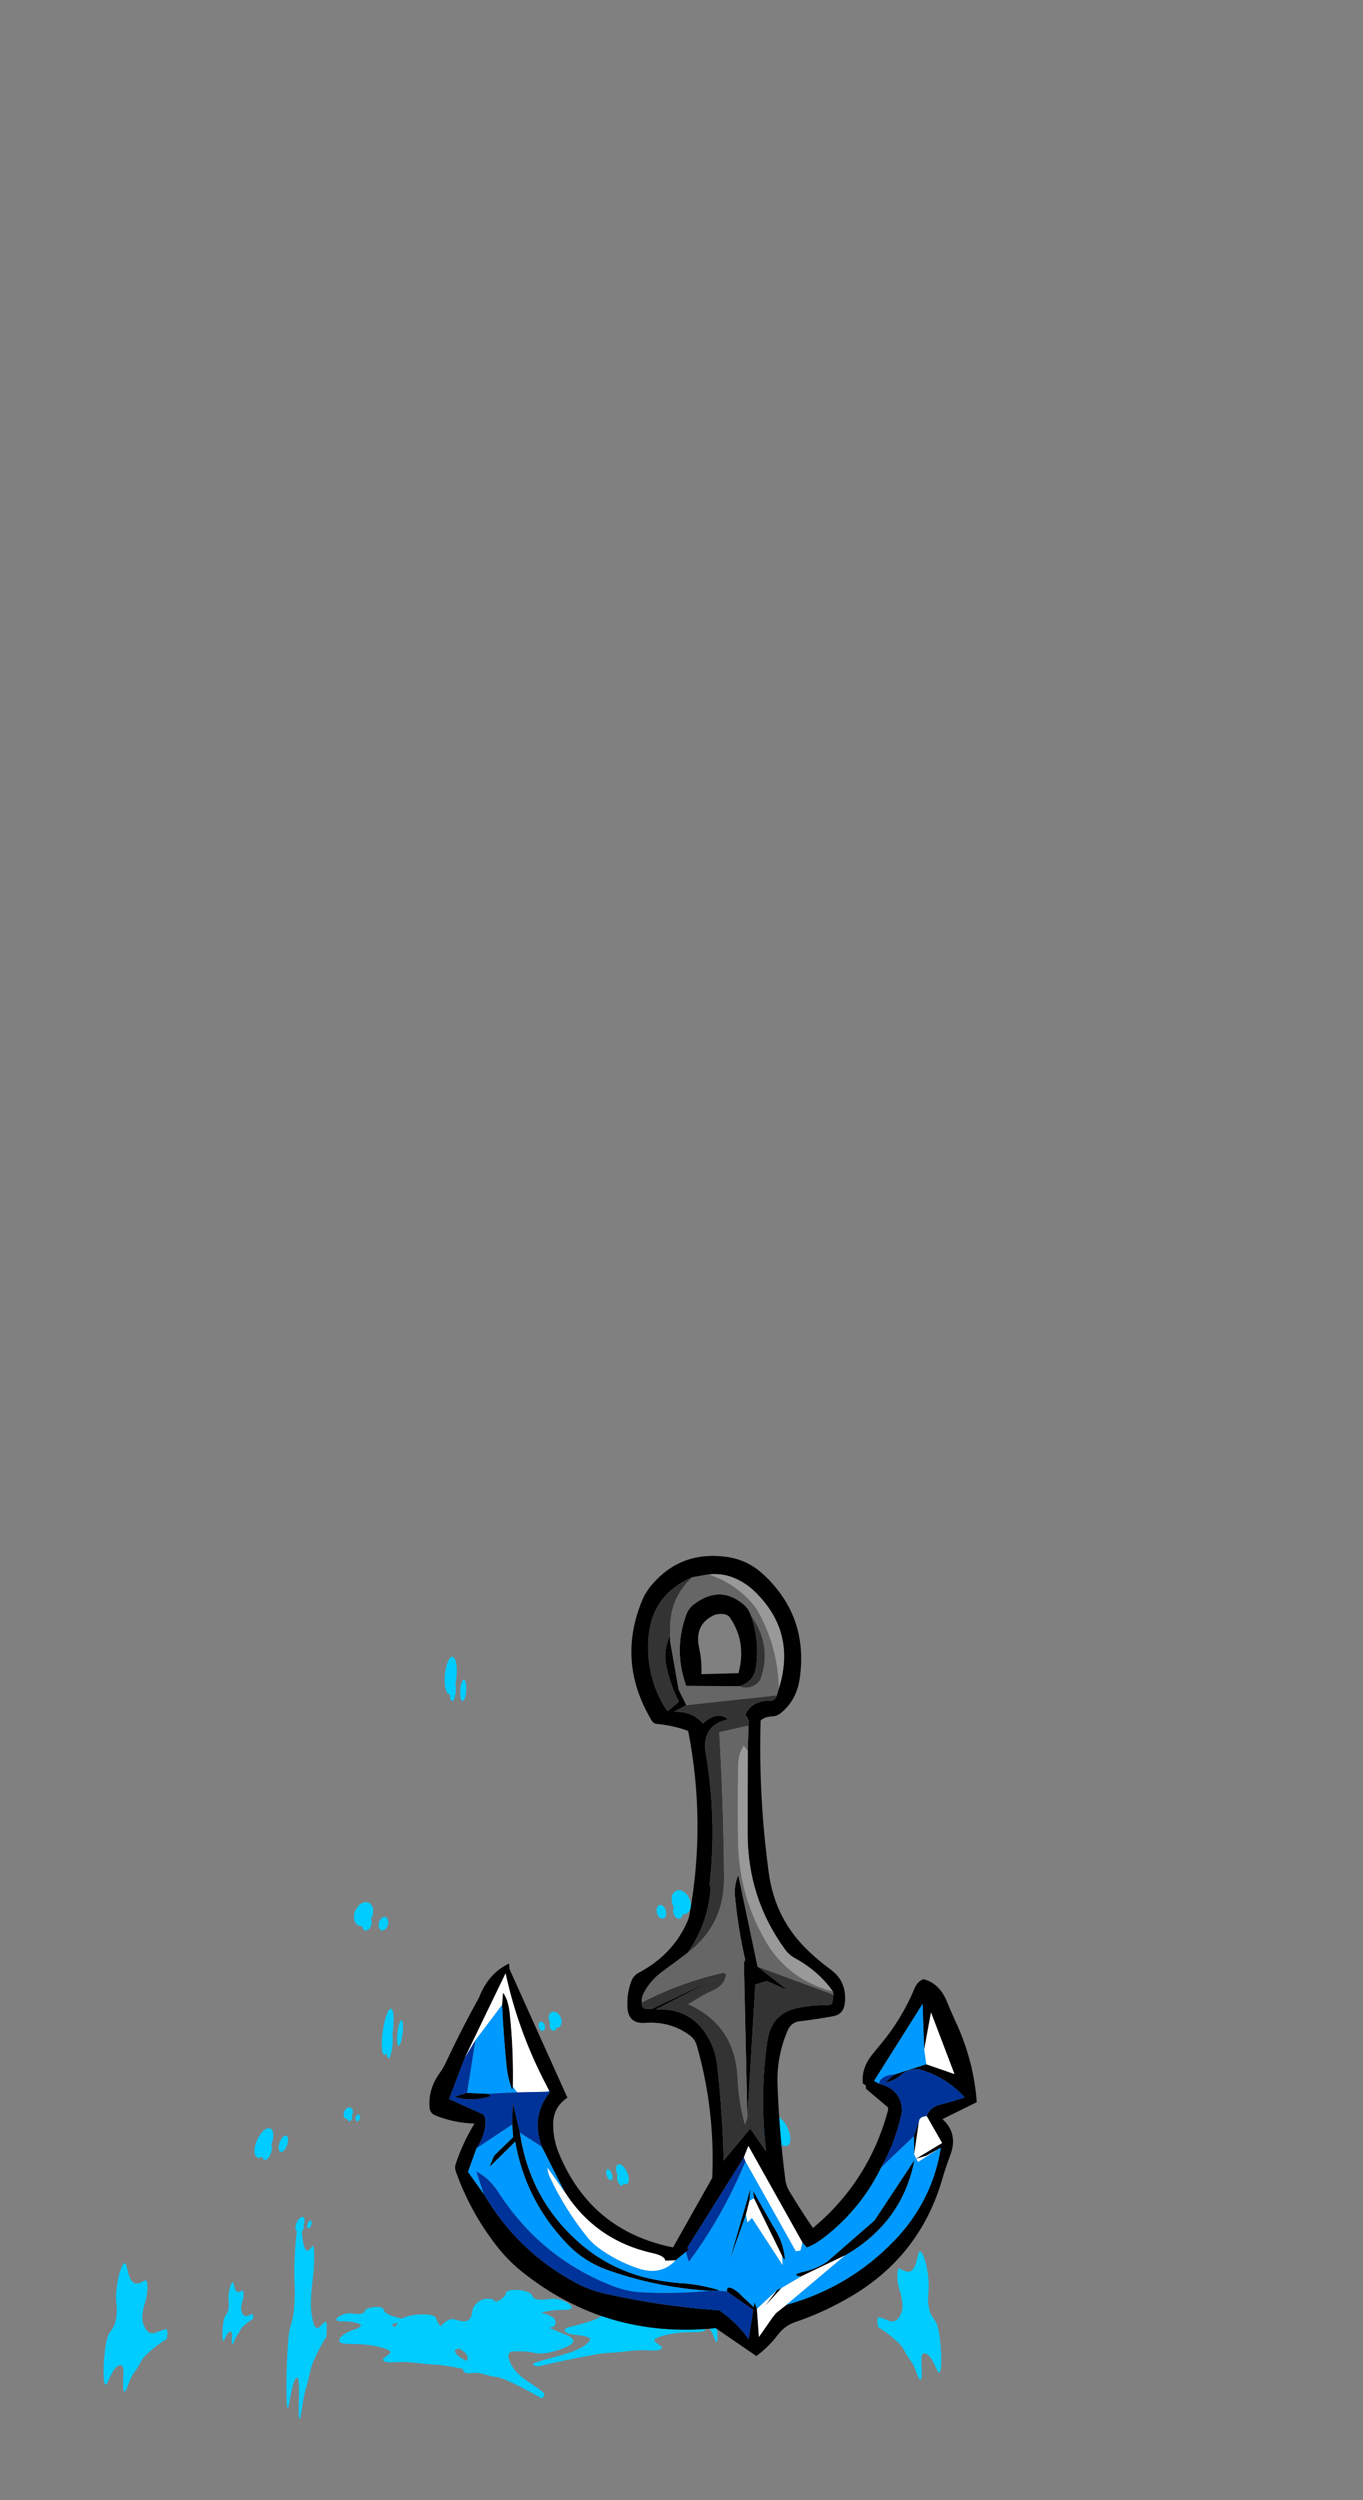 
<svg xmlns="http://www.w3.org/2000/svg" version="1.1" xmlns:xlink="http://www.w3.org/1999/xlink" preserveAspectRatio="none" x="0px" y="0px" width="300px" height="550px" viewBox="0 0 300 550">
<rect x="0" y="0" width="300" height="550" fill="#808080" stroke="none"/>
<defs>
<g id="Splash_FULL_copy_12_Layer1_0_FILL">
<path fill="#00CCFF" stroke="none" d="
M 367.65 193.2
Q 332.65 189.25 327 192.9 321.25 196.6 302.55 198.9 283.8 201.15 298.45 206.65 300.1 207.25 301.5 207.7 263.05 216.3 273.65 220.95 284.2 225.55 289.55 232.25 294.95 238.9 328.15 236.1 361.4 233.35 375.95 236.15 390.45 238.95 415.6 231.7 440.75 224.5 419.75 218.2 398.8 211.85 397 210.9 407.25 210.15 404.95 203.65 402.65 197.1 367.65 193.2 Z"/>
</g>

<g id="Splash_Splash_03_copy_0_Layer0_0_FILL">
<path fill="#00CCFF" stroke="none" d="
M 86.6 57.95
Q 87.7 53.35 82.95 47.95 78.25 42.55 70.5 39.6 62.75 36.65 56.45 37.85 50.2 39.05 49.1 43.65 48 48.25 52.7 53.65 56.21 57.682 61.4 60.35 61.094 62.794 63.2 65.45 65.5 68.4 69.4 69.9 73.35 71.4 76.55 70.55 79.75 69.75 80.35 67.1 80.771 65.418 79.95 63.6 85.568 62.267 86.6 57.95
M 95.75 74.35
Q 92.55 75.2 91.95 77.85 91.3 80.5 93.6 83.45 95.9 86.4 99.8 87.85 103.75 89.35 106.95 88.5 110.15 87.65 110.75 85 111.4 82.35 109.1 79.4 106.85 76.45 102.9 74.95 99 73.5 95.75 74.35 Z"/>
</g>

<g id="Splash_Splash_03_0_Layer0_0_FILL">
<path fill="#00CCFF" stroke="none" d="
M 86.35 23.6
Q 86.1 21.6 85.7 17.6 85.25 14.1 84.3 11.8 81.5 5.4 73 1.8 66.55 -0.7 61.75 0.3 58.85 0.8 56.4 2.55 53.9 4.4 52.8 7 52.55 7.6 51.35 13.2 50.55 16.95 48.6 18.45 46.4 20.1 42.85 19.45 38.65 18.7 32.15 13.25 25.55 7.7 21.55 6.75 16.95 5.7 12.05 8 7.65 10.05 4.3 14.15 1.3 18 0.35 22.25 -0.7 27.05 1.4 30.75 2.85 33.4 6.2 35.5 7.15 36.15 12.4 38.85 20.9 43.15 28.15 49.65 35.3 56.1 40.6 64.15 44.2 69.85 43.35 73.55 42.8 75.6 40 78.9 37.2 82.1 36.75 84.2 36.2 86.8 37.7 89.5 39.05 91.95 41.5 93.55 43.4 94.75 46.55 96 51.45 97.85 51.75 98 56.9 100.15 63.4 105.1 67.1 107.9 74.45 113.55 76.2 114.75 79.55 116.85 83.15 119.1 84.7 120.15 89.5 123.65 96.6 130.45 119.1 152 140.95 176.15 142.65 178.15 144 178.2 145.3 178.2 146.15 177.05 147 175.9 146.9 174.6 146.8 172.55 144.75 169.95 140.3 163.85 131.5 153.35 121.9 142 118.05 136.9 110.9 127.3 106.6 118.9 101.35 108.7 99.65 99.05 99.25 96.15 99.7 94.95 100.65 92.7 103.55 92.05 106 91.5 109.05 92.15 113.35 93.15 114.3 93.3 117.35 93.6 119.25 92.3 121.15 91.05 121.75 88.55 122.3 86.25 121.6 83.9 120.95 81.9 119.45 79.75 118.45 78.3 116.45 76.15 103.2 61.35 97.1 51.8 87.85 37.3 86.35 23.6 Z"/>
</g>

<g id="Symbol_169_0_Layer0_0_FILL">
<path fill="#000000" stroke="none" d="
M 166.75 83.25
Q 168.95 81.15 173.3 81 175.65 80.85 177.35 79.55 186.3 72.8 188.2 60.45 193.25 26.95 168.9 4 160.4 -3.95 149.2 -5.6 124.8 -9.2 108.95 8.6 105.3 12.65 103.25 17.35 88.95 50.7 107.7 82.65 108.7 84.35 110.45 84.5 119.95 85.55 127.45 88.5 136.75 138.45 127.2 188.15 126.8 190.2 125.9 192.1 117.75 209.8 99.4 219.25 96.5 220.8 95.35 223.85 92.8 230.5 93.15 238.05 93.6 247.4 103.6 246.35 116.8 245.85 126.8 253.4 129.55 255.5 130.5 258.8 140.2 293.75 138.25 330.7
L 116.65 368.2
Q 72.2 358.85 55.25 316.65 52.1 308.85 52.3 300.45 52.5 291.6 60.15 286.55
L 29.45 216.7 29.2 213.75
Q 28.95 213.65 28.85 213.75 17.75 219.1 12.8 231.8 3.15 248.75 -5.3 266.4 -6.9 269.75 -9.1 272.8 -15.2 281.1 -14.65 290.95 -14.5 294.2 -11.65 295.45 -1.65 299.65 9.65 300.1 3.2 310.45 -0.75 322 -1.4 323.9 -0.7 325.95 6.75 347.65 20.7 366.05 26.95 374.3 34.7 380.65 80.2 417.65 139.35 412.15
L 161.25 427.45
Q 167.85 422.75 173.05 416 176.95 411 182.85 409.15 198.65 403.9 213.1 395.5 250.5 373.85 262.9 332.6 264.85 326.1 267.3 319.85 272 307.95 263.3 300.05
L 282 291.05
Q 280.6 268.7 271.1 247.65 268.55 242 266.25 236.25 262.4 226.5 253.7 224.1 250.45 225.45 249 228.8 241.75 245.75 229.95 259.5 227.85 262 225.85 264.4 219.4 272.15 220.4 280.4
L 221.9 281.4 222.1 283.3 233.85 293.4
Q 234.05 294.4 233.75 295.45 223 333.45 192.6 358.4 186 348.6 180.1 338.55 178.3 335.55 177.9 332.45 174.8 306.65 174.1 280.65 173.7 265.3 179.8 251.4 182 246.3 187.65 246.2 196.05 245.25 204.3 243.8 210.15 242.95 210.95 236.95 212.5 225.15 203.4 218.4 197.4 213.95 191.95 208.7 173.7 191.35 170.45 166 165.2 124.85 166.75 83.25
M 175.7 69.65
Q 174.85 72.6 171.9 72.55 162.25 72.3 158.55 79.8
L 160.35 83.25 160.2 85.9 159.65 99.55
Q 159.35 122 159.15 144.2 158.8 179.3 178.8 207.3 181.1 210.5 184.35 212.25 196.85 219.25 204.55 230.3
L 204.9 232.05 204.15 236.7
Q 203.35 237.75 201.6 237.7 193.3 237.55 185.1 239.15 171.05 242.05 168.8 256.95 164.25 286.65 167.6 316.7
L 159.1 304.2 144.55 321.4
Q 144.1 295.7 141.55 270.1 140.7 261.5 136.4 254.1 127.35 238.45 108.5 239.2
L 142.65 221.95 106.35 238.95
Q 105.65 238.85 104.95 238.8 100.55 239.4 101 235.35 100.75 232.75 101.9 230.55 105.5 223.55 112.4 218.6 119.4 213.65 126.05 208.65 138.3 191.4 139 170.55
L 138.1 173.2
Q 142.7 137.15 136.9 100.95 134.4 85.5 149.15 82.4 143.1 77.5 135.5 84.55 129.9 77.8 119.75 78.05
L 126.6 74.5 122.5 66.1 118.1 39.75 118.05 36.75
Q 113.95 45.1 116.25 54.85 118.55 64.65 122.55 72.6
L 116.65 77.55
Q 115.7 76.95 115.2 76.1 105.45 60.1 106.2 40.8 107.15 14.9 130.45 5.25
L 139.3 3.8
Q 145.15 3.25 150.55 4.9 158.55 7.55 164.7 13.8 186.6 35.85 176.8 65.95
L 175.7 69.65
M 27.15 219.1
Q 27.3 218.85 27.4 218.85
L 27.3 219.1
Q 33.45 248.55 46.75 275.65 48.55 279.25 50.35 282.85
L 50.55 283.3
Q 50.65 283.45 50.6 283.5 40.15 296.6 46 312.95
L 58 337.25
Q 74.55 363.95 105.3 371.15 112.15 372.7 112.35 375.35
L 118 375.2 123.65 370.65
Q 123.95 370.4 124.2 370.2 126.05 368.7 124.3 368.95
L 124.65 368 155.45 319.85 158 313.6 186.85 366.25 189.15 368.95
Q 193.05 367.45 196.3 365.2 203.3 360.25 209.5 354.1 222.05 341.7 230 325.7 237.65 312.35 241.1 297.15 241.4 295.95 241.35 294.8 241.1 283.8 229.2 280.55
L 226.45 279 253.15 237.5 253.75 262.35 257.65 242.2 270.05 275.7 254.8 270.25 237.4 275.7 232.5 279.8
Q 236.95 279.3 240.35 276.4 246.55 271.2 253.35 273.65 266.7 278.35 275.5 288.45 268.6 290.6 261.6 292.35 256.6 293.7 254.8 298.3
L 263 313 248.9 321.3 248.5 321.55 248.95 321.4 254.3 319.85 261.5 315.9 262.3 315.65
Q 257.35 344.45 236.65 365.6 211.95 390.75 177.85 399.85
L 172.2 404.25 170.35 406.45 162.75 417.15 161.8 401.85 160.45 398.05 160.2 401 153.85 395
Q 152.4 393.3 150.65 392.05 145.4 388.2 145.65 392.35
L 159.8 402.4 157.2 418.3
Q 151 409.45 142.25 403.05 141.05 402.2 139.75 402.35 109.2 399.9 79.3 392.85 70.85 390.85 63.35 386.65 32.45 369.6 14.4 338.45
L 5.9 326.25 10.65 313.45
Q 15.45 306.7 15.65 299.05 15.7 296.9 14.4 295.2
L -4 286.7 4.7 264.5 27.15 219.1
M 250.6 301
L 247.75 309.15 247.8 319.1 250.6 301
M 200.1 376.75
Q 194.2 380.6 187.5 382 179.8 383.75 185.85 384.55
L 210 373.3
Q 211.05 372.75 212 372.15 241.4 354.6 247.95 322.05
L 226 354.6 200.1 376.75
M 175.3 390.65
L 172.85 391.75 166.25 400.4 175.3 390.65
M 30.1 300.8
L 30.55 307.65 20.1 317.65 17.6 323.65 31.65 310.1
Q 36.95 342.1 59.4 365.9 68.4 375.4 80.7 380 107.75 389.9 136.6 391.9
L 141.05 391.95 141.3 391.55
Q 132.6 388.8 123.35 387.85 112 387.1 101.15 384.3 82.2 379.2 67.45 366.6 39.3 342.45 34.2 305.2
L 30.55 289.05 30.1 300.8
M 160.35 338
L 160.75 342 175.75 373.4
Q 176.1 374.4 176.7 374.95 177.25 375.45 177.25 375.15 176.55 365.5 170.6 356.55
L 160.35 338
M 158.35 343.15
L 158.85 336.85 147.5 374.8 156.3 350.95 158.35 343.15
M 16.65 285.9
Q 20.05 285.2 16.7 284.05
L 5.75 283.45 -1.05 285.5
Q 7.25 288.2 16.65 285.9
M 29.3 240.45
Q 28.5 232.75 25.75 229.35
L 25.2 236
Q 25.85 252.75 27.35 269.25 27.95 275.9 30.25 281.95 30.4 282.35 30.65 280.35 31.2 259.5 29.3 240.45
M 153.9 166.9
Q 151.5 172.35 152 178.35 153.5 195.8 157.2 212.7
L 156.5 214.35 157.6 298.35 162.55 226.2 168.9 224.35 180.3 229.6 163.9 216.55 153.9 166.9
M 161.9 26
Q 160.9 22.8 158.45 20.55 145.55 9.15 131.15 19.95 128.35 22 127.1 25.25 119.75 44.35 126.6 64.1
L 155.3 64.5
Q 163.3 62.35 164.5 54.3 166.75 39.5 161.9 26
M 142.6 25.65
Q 144.95 25.05 147.25 25.35 149.7 25.7 150.95 27.7 159.6 41.1 155 57.45
L 134.9 57.8
Q 135.25 50.65 133.8 43.65 131.05 30.5 142.6 25.65 Z"/>

<path fill="#FFFFFF" stroke="none" d="
M 261.5 315.9
L 254.3 319.85 248.95 321.4 249.85 323.2 261.5 315.9
M 251.85 299.1
Q 250.65 299.9 250.6 301
L 247.8 319.1 248.9 321.3 263 313 254.8 298.3
Q 253.1 298.35 251.85 299.1
M 185.85 384.55
L 175.3 390.65 166.25 400.4 172.85 391.75 161.8 401.85 162.75 417.15 170.35 406.45 172.2 404.25 177.85 399.85 210 373.3 185.85 384.55
M 254.8 270.25
L 270.05 275.7 257.65 242.2 253.75 262.35 254.8 270.25
M 155.45 319.85
L 156.3 321.95 183.15 370.9 185.7 370.6 186.85 366.25 158 313.6 155.45 319.85
M 58 337.25
L 48.95 324.25
Q 49 326.95 50.2 329.55 58.2 347.05 70.25 362.3 72.7 365.4 75.85 367.8 85.7 375.25 97.1 379.25 109.95 383.85 118 375.2
L 112.35 375.35
Q 112.15 372.7 105.3 371.15 74.55 363.95 58 337.25
M 160.75 342
L 158.35 343.15 156.3 350.95 157.1 355.15 159.55 352.7 176.05 378.55 175.75 373.4 160.75 342
M 25.75 229.35
Q 28.5 232.75 29.3 240.45 31.2 259.5 30.65 280.35
L 32.9 283.45 48.45 283.25 50.35 282.85
Q 48.55 279.25 46.75 275.65 33.45 248.55 27.3 219.1
L 27.15 219.1 4.7 264.5 10.55 255.05 25.2 236 25.75 229.35 Z"/>

<path fill="#0099FF" stroke="none" d="
M 254.8 270.25
L 253.75 262.35 253.15 237.5 226.45 279 229.2 280.55
Q 229.2 278.6 231.6 277.15 234 275.75 237.4 275.7
L 254.8 270.25
M 30.55 307.65
L 30.1 300.8 10.65 313.45 5.9 326.25 14.4 338.45 10.45 326.1
Q 17.35 329.75 22.25 337.45 44.9 373.2 83.45 388.7 90.25 391.45 97.4 392.25 117 393.65 136.6 391.9 107.75 389.9 80.7 380 68.4 375.4 59.4 365.9 36.95 342.1 31.65 310.1
L 17.6 323.65 20.1 317.65 30.55 307.65
M 58 337.25
L 46 312.95 34.2 305.2
Q 39.3 342.45 67.45 366.6 82.2 379.2 101.15 384.3 112 387.1 123.35 387.85 132.6 388.8 141.3 391.55
L 141.05 391.95 145.65 392.35
Q 145.4 388.2 150.65 392.05 152.4 393.3 153.85 395
L 160.2 401 160.45 398.05 161.8 401.85 172.85 391.75 175.3 390.65 185.85 384.55
Q 179.8 383.75 187.5 382 194.2 380.6 200.1 376.75
L 226 354.6 247.95 322.05
Q 241.4 354.6 212 372.15 211.05 372.75 210 373.3
L 177.85 399.85
Q 211.95 390.75 236.65 365.6 257.35 344.45 262.3 315.65
L 261.5 315.9 249.85 323.2 248.95 321.4 248.5 321.55 248.9 321.3 247.8 319.1 247.75 309.15 230 325.7
Q 222.05 341.7 209.5 354.1 203.3 360.25 196.3 365.2 193.05 367.45 189.15 368.95
L 186.85 366.25 185.7 370.6 183.15 370.9 156.3 321.95
Q 143.95 351.15 125.55 375.5 125.4 375.75 125 375.75
L 123.65 370.65 118 375.2
Q 109.95 383.85 97.1 379.25 85.7 375.25 75.85 367.8 72.7 365.4 70.25 362.3 58.2 347.05 50.2 329.55 49 326.95 48.95 324.25
L 58 337.25
M 158.85 336.85
L 158.35 343.15 160.75 342 160.35 338 170.6 356.55
Q 176.55 365.5 177.25 375.15 177.25 375.45 176.7 374.95 176.1 374.4 175.75 373.4
L 176.05 378.55 159.55 352.7 157.1 355.15 156.3 350.95 147.5 374.8 158.85 336.85
M 50.55 283.3
L 50.35 282.85 48.45 283.25 50.55 283.3
M 10.55 255.05
L 5.75 283.45 16.7 284.05 32.9 283.45 30.65 280.35
Q 30.4 282.35 30.25 281.95 27.95 275.9 27.35 269.25 25.85 252.75 25.2 236
L 10.55 255.05
M 27.15 219.1
L 27.3 219.1 27.4 218.85
Q 27.3 218.85 27.15 219.1 Z"/>

<path fill="#003399" stroke="none" d="
M 275.5 288.45
Q 266.7 278.35 253.35 273.65 246.55 271.2 240.35 276.4 236.95 279.3 232.5 279.8
L 237.4 275.7
Q 234 275.75 231.6 277.15 229.2 278.6 229.2 280.55 241.1 283.8 241.35 294.8 241.4 295.95 241.1 297.15 237.65 312.35 230 325.7
L 247.75 309.15 250.6 301
Q 250.65 299.9 251.85 299.1 253.1 298.35 254.8 298.3 256.6 293.7 261.6 292.35 268.6 290.6 275.5 288.45
M 156.3 321.95
L 155.45 319.85 124.65 368 124.3 368.95
Q 126.05 368.7 124.2 370.2 123.95 370.4 123.65 370.65
L 125 375.75
Q 125.4 375.75 125.55 375.5 143.95 351.15 156.3 321.95
M 10.45 326.1
L 14.4 338.45
Q 32.45 369.6 63.35 386.65 70.85 390.85 79.3 392.85 109.2 399.9 139.75 402.35 141.05 402.2 142.25 403.05 151 409.45 157.2 418.3
L 159.8 402.4 145.65 392.35 141.05 391.95 136.6 391.9
Q 117 393.65 97.4 392.25 90.25 391.45 83.45 388.7 44.9 373.2 22.25 337.45 17.35 329.75 10.45 326.1
M 5.75 283.45
L 10.55 255.05 4.7 264.5 -4 286.7 14.4 295.2
Q 15.7 296.9 15.65 299.05 15.45 306.7 10.65 313.45
L 30.1 300.8 30.55 289.05 34.2 305.2 46 312.95
Q 40.15 296.6 50.6 283.5 50.65 283.45 50.55 283.3
L 48.45 283.25 32.9 283.45 16.7 284.05
Q 20.05 285.2 16.65 285.9 7.25 288.2 -1.05 285.5
L 5.75 283.45 Z"/>

<path fill="#333333" stroke="none" d="
M 126.15 236.5
Q 128.35 235.2 130.55 233.9 135.1 231.15 139.9 229.05 145.9 226.3 146.8 220.7 146.1 219.6 145 219.7 122 224.75 101 235.35 100.55 239.4 104.95 238.8 105.65 238.85 106.35 238.95
L 142.65 221.95 108.5 239.2
Q 127.35 238.45 136.4 254.1 140.7 261.5 141.55 270.1 144.1 295.7 144.55 321.4
L 159.1 304.2 167.6 316.7
Q 164.25 286.65 168.8 256.95 171.05 242.05 185.1 239.15 193.3 237.55 201.6 237.7 203.35 237.75 204.15 236.7
L 204.9 232.05 163.9 216.55 180.3 229.6 168.9 224.35 162.55 226.2 157.6 298.35 156.25 302.05
Q 152.95 289.8 152.5 276.9 151.5 248.3 126.15 236.5
M 118.05 36.75
Q 118.15 35 118.15 33.2 118.15 16.4 130.45 5.25 107.15 14.9 106.2 40.8 105.45 60.1 115.2 76.1 115.7 76.95 116.65 77.55
L 122.55 72.6
Q 118.55 64.65 116.25 54.85 113.95 45.1 118.05 36.75
M 171.9 72.55
Q 174.85 72.6 175.7 69.65
L 126.6 74.5 119.75 78.05
Q 129.9 77.8 135.5 84.55 143.1 77.5 149.15 82.4 134.4 85.5 136.9 100.95 142.7 137.15 138.1 173.2
L 139 170.55
Q 138.3 191.4 126.05 208.65 146.1 193.75 146.15 168.2 146.2 137.6 145.05 106.8 144.7 98.05 144.3 89.3
L 160.2 85.9 160.35 83.25 158.55 79.8
Q 162.25 72.3 171.9 72.55
M 165.65 62.6
Q 166.7 61.6 167.1 60.4 173.5 42.3 161.9 26 166.75 39.5 164.5 54.3 163.3 62.35 155.3 64.5 160.85 66.9 165.65 62.6 Z"/>

<path fill="#999999" stroke="none" d="
M 159.15 144.2
Q 159.35 122 159.65 99.55
L 157.45 96.6
Q 154.45 101.2 154.3 107.6 153.75 127.95 153.85 148.25 154 177.15 167.9 202.05 180.1 223.9 204.55 230.3 196.85 219.25 184.35 212.25 181.1 210.5 178.8 207.3 158.8 179.3 159.15 144.2
M 162.55 19.45
Q 164.45 21.65 165.9 24.2 176.4 43.25 176.8 65.95 186.6 35.85 164.7 13.8 158.55 7.55 150.55 4.9 145.15 3.25 139.3 3.8 153.05 8.5 162.55 19.45 Z"/>

<path fill="#666666" stroke="none" d="
M 160.2 85.9
L 144.3 89.3
Q 144.7 98.05 145.05 106.8 146.2 137.6 146.15 168.2 146.1 193.75 126.05 208.65 119.4 213.65 112.4 218.6 105.5 223.55 101.9 230.55 100.75 232.75 101 235.35 122 224.75 145 219.7 146.1 219.6 146.8 220.7 145.9 226.3 139.9 229.05 135.1 231.15 130.55 233.9 128.35 235.2 126.15 236.5 151.5 248.3 152.5 276.9 152.95 289.8 156.25 302.05
L 157.6 298.35 156.5 214.35 157.2 212.7
Q 153.5 195.8 152 178.35 151.5 172.35 153.9 166.9
L 163.9 216.55 204.9 232.05 204.55 230.3
Q 180.1 223.9 167.9 202.05 154 177.15 153.85 148.25 153.75 127.95 154.3 107.6 154.45 101.2 157.45 96.6
L 159.65 99.55 160.2 85.9
M 165.9 24.2
Q 164.45 21.65 162.55 19.45 153.05 8.5 139.3 3.8
L 130.45 5.25
Q 118.15 16.4 118.15 33.2 118.15 35 118.05 36.75
L 118.1 39.75 122.5 66.1 126.6 74.5 175.7 69.65 176.8 65.95
Q 176.4 43.25 165.9 24.2
M 167.1 60.4
Q 166.7 61.6 165.65 62.6 160.85 66.9 155.3 64.5
L 126.6 64.1
Q 119.75 44.35 127.1 25.25 128.35 22 131.15 19.95 145.55 9.15 158.45 20.55 160.9 22.8 161.9 26 173.5 42.3 167.1 60.4 Z"/>
</g>
</defs>

<g transform="matrix( 0.289, 0, 0, 0.289, 25.65,158.2) ">
<g transform="matrix( 1, 0, 0, 1, 88.55,470.8) ">
<g transform="matrix( 0.565, 0, 0, 0.754, 16.8,594.6) ">
<g transform="matrix( 1, 0, 0, 1, 0,0) ">
<use xlink:href="#Splash_FULL_copy_12_Layer1_0_FILL"/>
</g>

<g transform="matrix( 1, 0, 0, 1, 111.95,68.5) ">
<g transform="matrix( 0.6, -0.803, 0.202, 0.903, -150.75,-35.45) ">
<g transform="matrix( 1, 0, 0, 1, 0,0) ">
<use xlink:href="#Splash_Splash_03_copy_0_Layer0_0_FILL"/>
</g>
</g>

<g transform="matrix( 0.612, -0.535, 0.202, 0.903, -17.15,-284.75) ">
<g transform="matrix( 1, 0, 0, 1, 0,0) ">
<use xlink:href="#Splash_Splash_03_copy_0_Layer0_0_FILL"/>
</g>
</g>

<g transform="matrix( 0.375, -1.265, 0.201, 0.902, -320.2,173.8) ">
<g transform="matrix( 1, 0, 0, 1, 0,0) ">
<use xlink:href="#Splash_Splash_03_0_Layer0_0_FILL"/>
</g>
</g>

<g transform="matrix( 1.532, -0.217, 0.05, 0.452, 0.4,144) ">
<g transform="matrix( 1, 0, 0, 1, 0,0) ">
<use xlink:href="#Splash_Splash_03_0_Layer0_0_FILL"/>
</g>
</g>
</g>

<g transform="matrix( -1, 0, 0, 1, 609.35,56.55) ">
<g transform="matrix( 0.6, -0.803, 0.202, 0.903, -150.75,-35.45) ">
<g transform="matrix( 1, 0, 0, 1, 0,0) ">
<use xlink:href="#Splash_Splash_03_copy_0_Layer0_0_FILL"/>
</g>
</g>

<g transform="matrix( 0.612, -0.535, 0.202, 0.903, -17.15,-284.75) ">
<g transform="matrix( 1, 0, 0, 1, 0,0) ">
<use xlink:href="#Splash_Splash_03_copy_0_Layer0_0_FILL"/>
</g>
</g>

<g transform="matrix( 0.375, -1.265, 0.201, 0.902, -320.2,173.8) ">
<g transform="matrix( 1, 0, 0, 1, 0,0) ">
<use xlink:href="#Splash_Splash_03_0_Layer0_0_FILL"/>
</g>
</g>

<g transform="matrix( 1.532, -0.217, 0.05, 0.452, 0.4,144) ">
<g transform="matrix( 1, 0, 0, 1, 0,0) ">
<use xlink:href="#Splash_Splash_03_0_Layer0_0_FILL"/>
</g>
</g>
</g>

<g transform="matrix( -0.675, 0, 0, 0.675, 428.15,85.7) ">
<g transform="matrix( 0.6, -0.803, 0.202, 0.903, -150.75,-35.45) ">
<g transform="matrix( 1, 0, 0, 1, 0,0) ">
<use xlink:href="#Splash_Splash_03_copy_0_Layer0_0_FILL"/>
</g>
</g>

<g transform="matrix( 0.612, -0.535, 0.202, 0.903, -17.15,-284.75) ">
<g transform="matrix( 1, 0, 0, 1, 0,0) ">
<use xlink:href="#Splash_Splash_03_copy_0_Layer0_0_FILL"/>
</g>
</g>

<g transform="matrix( 0.375, -1.265, 0.201, 0.902, -320.2,173.8) ">
<g transform="matrix( 1, 0, 0, 1, 0,0) ">
<use xlink:href="#Splash_Splash_03_0_Layer0_0_FILL"/>
</g>
</g>

<g transform="matrix( 1.532, -0.217, 0.05, 0.452, 0.4,144) ">
<g transform="matrix( 1, 0, 0, 1, 0,0) ">
<use xlink:href="#Splash_Splash_03_0_Layer0_0_FILL"/>
</g>
</g>
</g>

<g transform="matrix( 0.484, 0, 0, 0.484, 109.1,127.55) ">
<g transform="matrix( 0.6, -0.803, 0.202, 0.903, -150.75,-35.45) ">
<g transform="matrix( 1, 0, 0, 1, 0,0) ">
<use xlink:href="#Splash_Splash_03_copy_0_Layer0_0_FILL"/>
</g>
</g>

<g transform="matrix( 0.612, -0.535, 0.202, 0.903, -17.15,-284.75) ">
<g transform="matrix( 1, 0, 0, 1, 0,0) ">
<use xlink:href="#Splash_Splash_03_copy_0_Layer0_0_FILL"/>
</g>
</g>

<g transform="matrix( 0.375, -1.265, 0.201, 0.902, -320.2,173.8) ">
<g transform="matrix( 1, 0, 0, 1, 0,0) ">
<use xlink:href="#Splash_Splash_03_0_Layer0_0_FILL"/>
</g>
</g>

<g transform="matrix( 1.532, -0.217, 0.05, 0.452, 0.4,144) ">
<g transform="matrix( 1, 0, 0, 1, 0,0) ">
<use xlink:href="#Splash_Splash_03_0_Layer0_0_FILL"/>
</g>
</g>
</g>

<g transform="matrix( 0.632, 0, 0, 1.557, 242.15,-19.2) ">
<g transform="matrix( 0.6, -0.803, 0.202, 0.903, -150.75,-35.45) ">
<g transform="matrix( 1, 0, 0, 1, 0,0) ">
<use xlink:href="#Splash_Splash_03_copy_0_Layer0_0_FILL"/>
</g>
</g>

<g transform="matrix( 0.612, -0.535, 0.202, 0.903, -17.15,-284.75) ">
<g transform="matrix( 1, 0, 0, 1, 0,0) ">
<use xlink:href="#Splash_Splash_03_copy_0_Layer0_0_FILL"/>
</g>
</g>

<g transform="matrix( 0.375, -1.265, 0.201, 0.902, -320.2,173.8) ">
<g transform="matrix( 1, 0, 0, 1, 0,0) ">
<use xlink:href="#Splash_Splash_03_0_Layer0_0_FILL"/>
</g>
</g>

<g transform="matrix( 1.532, -0.217, 0.05, 0.452, 0.4,144) ">
<g transform="matrix( 1, 0, 0, 1, 0,0) ">
<use xlink:href="#Splash_Splash_03_0_Layer0_0_FILL"/>
</g>
</g>
</g>
</g>
</g>

<g transform="matrix( 1.405, -0.013, 0.013, 1.405, 255.15,647.5) ">
<g transform="matrix( 1, 0, 0, 1, 0,0) ">
<use xlink:href="#Symbol_169_0_Layer0_0_FILL"/>
</g>
</g>
</g>
</svg>
